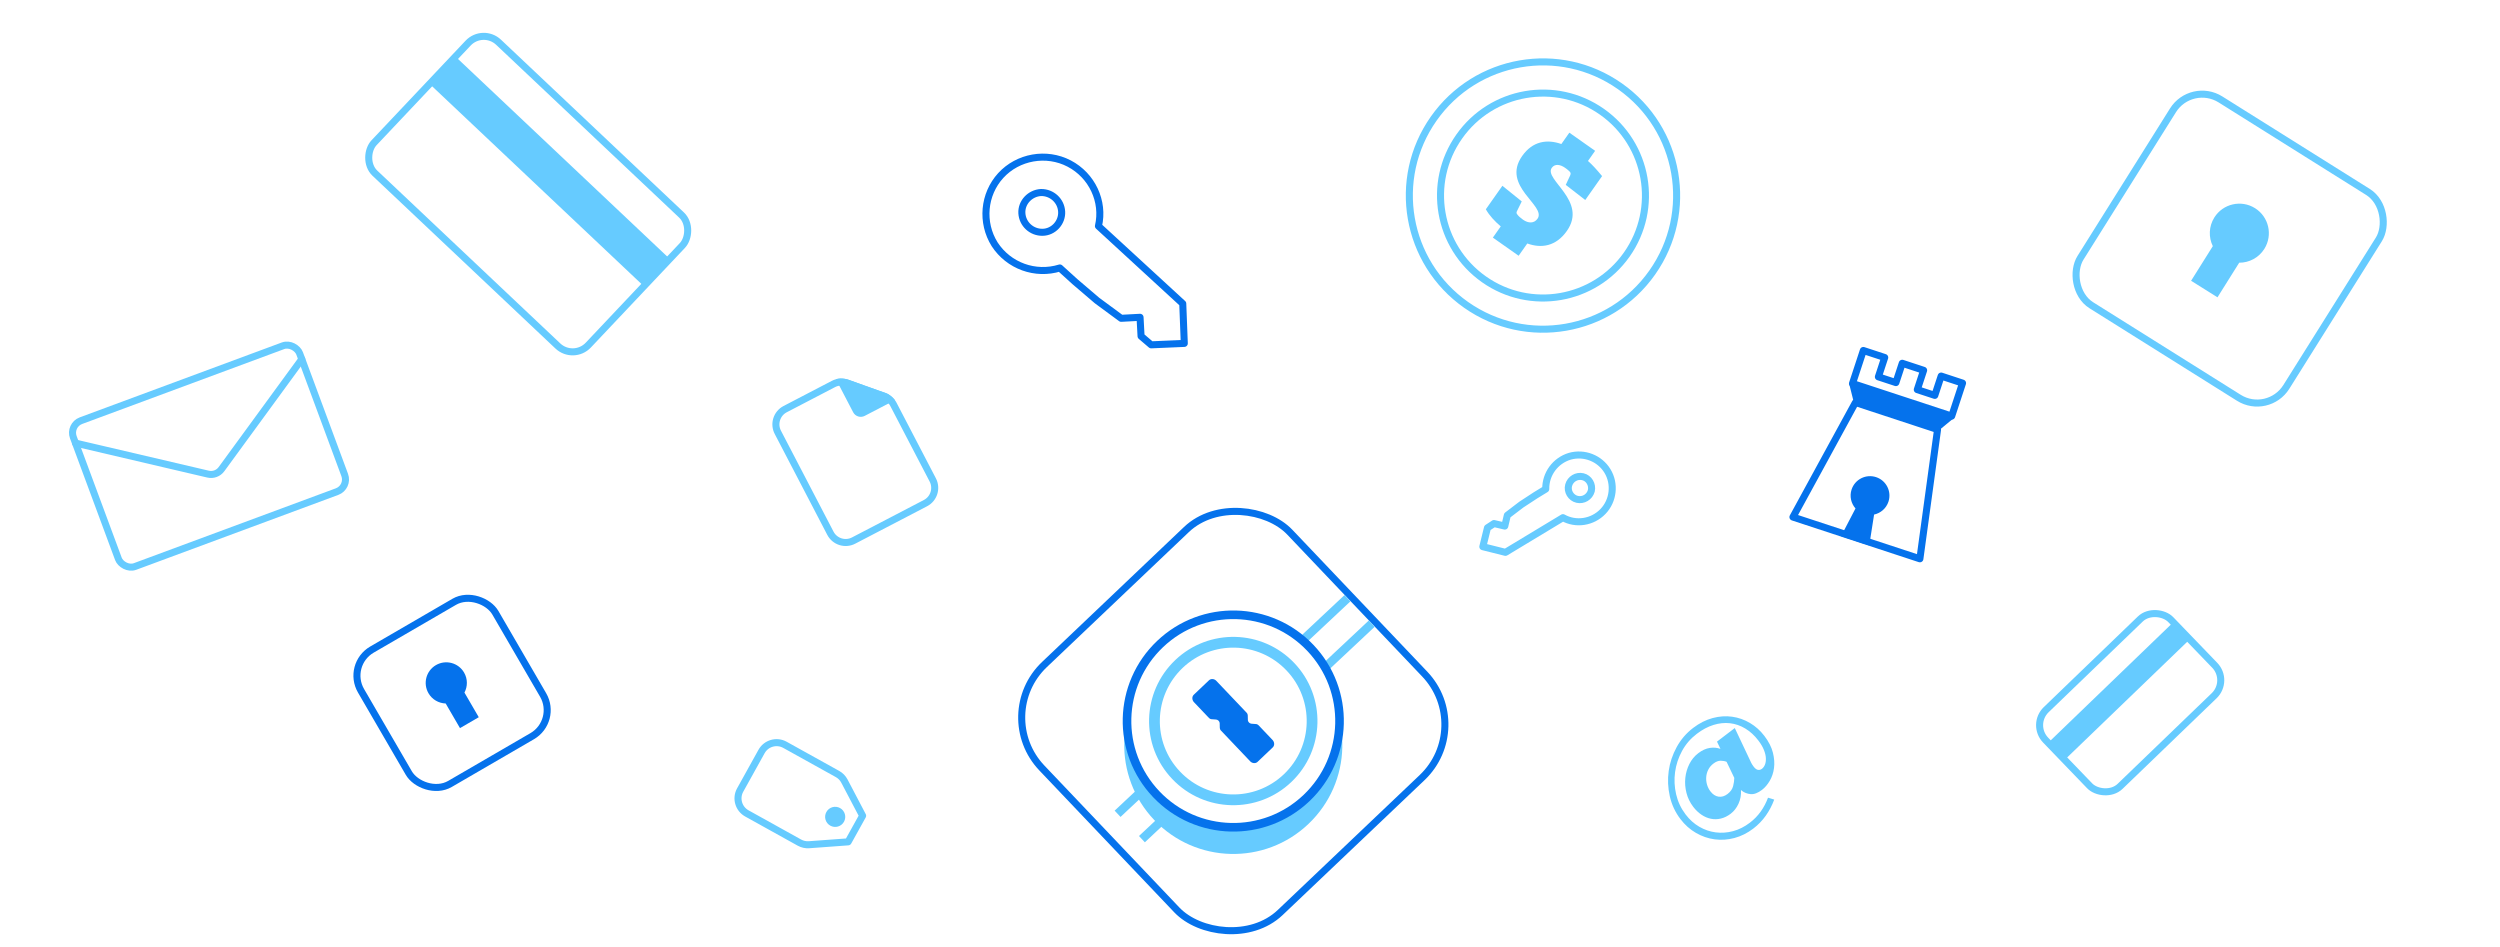<svg width="581" height="220" viewBox="0 0 581 220" fill="none" xmlns="http://www.w3.org/2000/svg">
<rect width="581" height="180" transform="translate(0 40)" fill="none" />
<g clip-path="url(#clip0)">
<g filter="url(#filter0_i)">
<rect x="230.408" y="166.153" width="79.519" height="79.519" rx="17" transform="rotate(-43.556 230.408 166.153)" fill="white"/>
</g>
<rect x="230.408" y="166.153" width="79.519" height="79.519" rx="17" transform="rotate(-43.556 230.408 166.153)" stroke="#0572EC" stroke-width="1.636" stroke-miterlimit="10" stroke-linecap="round" stroke-linejoin="round"/>
<path d="M318.799 144.927L265.381 195.02" stroke="#66CBFF" stroke-width="2" stroke-miterlimit="10" stroke-linejoin="round"/>
<path d="M313.143 139.032L259.725 189.125" stroke="#66CBFF" stroke-width="2" stroke-miterlimit="10" stroke-linejoin="round"/>
<path d="M269.154 154.751C279.296 145.108 295.343 145.512 304.986 155.654C314.629 165.796 314.225 181.842 304.082 191.485C293.94 201.129 277.894 200.724 268.251 190.582C258.608 180.44 258.994 164.412 269.154 154.751Z" fill="#66CBFF"/>
<path d="M269.602 149.674C279.484 140.279 295.118 140.673 304.514 150.554C313.909 160.436 313.515 176.07 303.633 185.466C293.752 194.861 278.118 194.467 268.722 184.586C259.326 174.704 259.702 159.087 269.602 149.674Z" fill="white" stroke="#0572EC" stroke-width="2" stroke-miterlimit="10" stroke-linecap="round" stroke-linejoin="round"/>
<path d="M273.999 154.298C281.324 147.333 292.926 147.626 299.89 154.951C306.855 162.276 306.563 173.878 299.238 180.842C291.913 187.807 280.311 187.515 273.346 180.19C266.363 172.882 266.656 161.28 273.999 154.298Z" stroke="#66CBFF" stroke-width="2.5" stroke-miterlimit="10" stroke-linecap="round" stroke-linejoin="round"/>
<path d="M280.964 158.102L277.428 161.464C276.993 161.878 276.993 162.603 277.422 163.127L277.473 163.182L280.99 166.88C281.128 167.025 281.303 167.101 281.479 167.14L281.55 167.142L282.628 167.222C283.051 167.269 283.397 167.596 283.457 168.022L283.455 168.093L283.481 169.173C283.494 169.368 283.56 169.547 283.68 169.709L283.731 169.763L290.541 176.925C291.007 177.415 291.73 177.486 292.2 177.109L292.254 177.057L295.79 173.695C296.225 173.281 296.226 172.556 295.797 172.032L295.745 171.977L292.487 168.551C292.349 168.405 292.156 168.312 291.98 168.272L291.91 168.271L290.832 168.19C290.409 168.144 290.063 167.817 290.003 167.391L290.005 167.32L289.979 166.24C289.966 166.045 289.9 165.866 289.78 165.704L289.728 165.649L282.66 158.216C282.194 157.726 281.417 157.671 280.964 158.102Z" fill="#0572EC"/>
<rect x="80.385" y="154.48" width="36.106" height="36.106" rx="7" transform="rotate(-30.146 80.385 154.48)" stroke="#0572EC" stroke-width="1.636" stroke-miterlimit="10" stroke-linecap="round" stroke-linejoin="round"/>
<path d="M107.939 160.956C108.69 159.544 108.715 157.789 107.853 156.304C106.526 154.02 103.599 153.243 101.314 154.57C99.03 155.897 98.253 158.825 99.58 161.109C100.441 162.592 101.977 163.44 103.574 163.489L106.9 169.215L111.264 166.681L107.939 160.956Z" fill="#0572EC"/>
<rect x="509.258" y="18.855" width="56.47" height="56.47" rx="8" transform="rotate(32.098 509.258 18.855)" stroke="#66CBFF" stroke-width="1.636" stroke-miterlimit="10" stroke-linecap="round" stroke-linejoin="round"/>
<path d="M520.389 61.054C522.681 61.063 524.927 59.923 526.235 57.838C528.248 54.628 527.278 50.393 524.068 48.38C520.858 46.366 516.623 47.336 514.61 50.546C513.303 52.63 513.253 55.146 514.257 57.206L509.21 65.251L515.343 69.098L520.389 61.054Z" fill="#66CBFF"/>
<path fill-rule="evenodd" clip-rule="evenodd" d="M366.527 116.046C367.969 116.383 369.417 115.513 369.818 114.075C370.155 112.633 369.288 111.122 367.846 110.785C366.404 110.448 364.957 111.318 364.556 112.756C364.156 114.194 365.085 115.709 366.527 116.046ZM344.609 127.049L345.687 122.663L347.206 121.671L349.713 122.259L350.302 119.752L353.558 117.27L356.86 115.109L359.231 113.657C359.178 110.159 361.453 107.05 364.815 106.036C368.174 105.085 371.778 106.499 373.577 109.462C375.377 112.425 374.961 116.34 372.528 118.869C370.096 121.398 366.248 122.003 363.233 120.305L349.871 128.368L344.609 127.049Z" stroke="#66CBFF" stroke-width="1.636" stroke-miterlimit="10" stroke-linecap="round" stroke-linejoin="round"/>
<path fill-rule="evenodd" clip-rule="evenodd" d="M246.728 49.185C246.59 46.663 244.473 44.708 241.927 44.741C239.404 44.879 237.345 47.02 237.483 49.542C237.621 52.065 239.738 54.019 242.284 53.986C244.831 53.954 246.866 51.707 246.728 49.185ZM275.23 79.806L267.533 80.139L265.181 78.128L264.945 73.741L260.558 73.976L254.937 69.832L249.819 65.461L246.308 62.275C240.606 64.035 234.426 61.797 231.157 56.777C227.994 51.733 228.586 45.156 232.575 40.792C236.565 36.428 243.175 35.236 248.479 38.009C253.783 40.782 256.614 46.791 255.277 52.542L274.872 70.561L275.23 79.806Z" stroke="#0572EC" stroke-width="1.636" stroke-miterlimit="10" stroke-linecap="round" stroke-linejoin="round"/>
<path fill-rule="evenodd" clip-rule="evenodd" d="M407.464 192.563C406.085 193.614 404.622 194.345 403.075 194.755C401.528 195.165 399.995 195.267 398.476 195.062C396.958 194.858 395.51 194.358 394.135 193.563C392.759 192.768 391.562 191.702 390.541 190.363C389.32 188.762 388.491 186.981 388.055 185.021C387.619 183.061 387.536 181.112 387.806 179.175C388.077 177.238 388.694 175.388 389.66 173.626C390.625 171.864 391.898 170.381 393.48 169.175C394.939 168.062 396.448 167.296 398.005 166.879C399.562 166.461 401.077 166.356 402.55 166.564C404.023 166.771 405.404 167.258 406.692 168.022C407.981 168.787 409.097 169.788 410.04 171.025C411.044 172.343 411.706 173.642 412.025 174.922C412.343 176.202 412.428 177.396 412.279 178.504C412.129 179.612 411.795 180.603 411.277 181.48C410.759 182.356 410.165 183.049 409.496 183.559C408.523 184.301 407.637 184.632 406.838 184.551C406.039 184.471 405.36 184.211 404.801 183.772L404.608 183.582C404.669 184.755 404.474 185.825 404.026 186.792C403.577 187.759 402.977 188.529 402.227 189.101C401.477 189.673 400.707 190.051 399.918 190.236C399.129 190.421 398.354 190.434 397.593 190.277C396.832 190.12 396.102 189.803 395.402 189.327C394.702 188.85 394.074 188.247 393.517 187.517C392.76 186.524 392.232 185.443 391.935 184.275C391.638 183.107 391.548 181.949 391.667 180.801C391.785 179.652 392.099 178.571 392.609 177.558C393.118 176.544 393.809 175.705 394.681 175.04C395.573 174.36 396.465 173.952 397.356 173.818C398.248 173.683 399.074 173.758 399.836 174.043L399.027 172.351L403.164 169.198L407.007 177.329C407.048 177.426 407.13 177.564 407.251 177.744C407.372 177.924 407.471 178.065 407.549 178.166C407.889 178.612 408.224 178.862 408.553 178.916C408.882 178.969 409.189 178.888 409.473 178.671C409.777 178.439 410.011 178.116 410.176 177.702C410.341 177.288 410.413 176.792 410.39 176.216C410.368 175.64 410.218 175.001 409.939 174.3C409.661 173.598 409.228 172.862 408.641 172.092C407.744 170.916 406.732 169.988 405.605 169.309C404.477 168.629 403.291 168.219 402.046 168.078C400.8 167.938 399.523 168.07 398.213 168.476C396.903 168.881 395.609 169.571 394.332 170.545C392.892 171.642 391.749 172.971 390.902 174.53C390.055 176.09 389.516 177.727 389.285 179.443C389.054 181.158 389.136 182.874 389.532 184.592C389.928 186.31 390.667 187.879 391.749 189.298C392.661 190.495 393.72 191.442 394.927 192.142C396.133 192.841 397.403 193.276 398.735 193.446C400.067 193.617 401.413 193.521 402.772 193.158C404.13 192.796 405.428 192.143 406.665 191.2C407.658 190.442 408.503 189.574 409.199 188.594C409.895 187.615 410.458 186.545 410.887 185.384L412.329 185.824C411.84 187.159 411.19 188.399 410.381 189.545C409.571 190.691 408.599 191.697 407.464 192.563ZM401.48 184.525C402.169 183.999 402.601 183.389 402.777 182.694C402.952 181.999 403.043 181.361 403.049 180.78L401.26 177.046C400.881 176.885 400.424 176.801 399.889 176.793C399.353 176.784 398.791 177.004 398.203 177.452C397.676 177.854 397.276 178.328 397.002 178.873C396.729 179.418 396.57 179.988 396.526 180.583C396.482 181.177 396.544 181.763 396.712 182.34C396.88 182.918 397.141 183.44 397.497 183.906C398.038 184.616 398.665 185.028 399.377 185.142C400.089 185.256 400.79 185.05 401.48 184.525Z" fill="#66CBFF"/>
<path d="M172.016 183.599C170.944 185.53 171.64 187.965 173.571 189.037L185.788 195.822C186.469 196.2 187.246 196.371 188.023 196.314L197.105 195.646L198.793 192.608L198.791 192.607L200.472 189.58L196.238 181.517C195.876 180.827 195.32 180.258 194.639 179.88L182.422 173.096C180.491 172.023 178.055 172.719 176.983 174.651L174.496 179.13L174.497 179.131L172.016 183.599Z" stroke="#66CBFF" stroke-width="1.636" stroke-miterlimit="10" stroke-linecap="round" stroke-linejoin="round"/>
<circle cx="194.097" cy="189.839" r="2.339" transform="rotate(119.044 194.097 189.839)" fill="#66CBFF"/>
<rect x="112.227" y="6.381" width="68.493" height="41.857" rx="5" transform="rotate(43.36 112.227 6.381)" stroke="#66CBFF" stroke-width="1.636" stroke-miterlimit="10" stroke-linecap="round" stroke-linejoin="round"/>
<rect x="105.437" y="12.756" width="69.605" height="8.746" transform="rotate(43.36 105.437 12.756)" fill="#66CBFF"/>
<rect x="471.933" y="168.399" width="40.367" height="24.747" rx="5" transform="rotate(-43.933 471.933 168.399)" stroke="#66CBFF" stroke-width="1.636" stroke-miterlimit="10" stroke-linecap="round" stroke-linejoin="round"/>
<rect x="475.746" y="172.866" width="40.862" height="5.515" transform="rotate(-43.933 475.746 172.866)" fill="#66CBFF"/>
<path d="M340.708 70.843C354.734 80.719 374.11 77.356 383.986 63.33C393.862 49.304 390.498 29.928 376.473 20.052C362.447 10.176 343.071 13.54 333.195 27.565C323.319 41.591 326.682 60.967 340.708 70.843Z" stroke="#66CBFF" stroke-width="1.636" stroke-miterlimit="10" stroke-linecap="round" stroke-linejoin="round"/>
<path d="M344.881 64.918C355.634 72.489 370.489 69.91 378.061 59.157C385.633 48.404 383.054 33.549 372.301 25.977C361.548 18.406 346.692 20.985 339.121 31.738C331.549 42.491 334.128 57.346 344.881 64.918Z" stroke="#66CBFF" stroke-width="1.636" stroke-miterlimit="10" stroke-linecap="round" stroke-linejoin="round"/>
<path fill-rule="evenodd" clip-rule="evenodd" d="M360.633 39.005C361.332 38.012 362.591 38.203 363.708 38.989C363.988 39.186 364.36 39.448 364.689 39.772C365.048 40.118 365.107 40.299 364.894 40.799L363.881 42.963L368.414 46.48L372.325 40.925C370.946 39.258 370.044 38.298 369.045 37.409L370.706 35.05L364.717 30.833L362.859 33.471C359.551 32.302 356.201 32.774 353.753 36.25C348.793 43.295 359.461 47.789 357.32 50.831C356.533 51.948 355.196 51.935 353.955 51.061C353.334 50.624 352.881 50.212 352.627 49.847C352.423 49.611 352.355 49.377 352.586 48.983L353.653 46.809L349.154 43.177L345.308 48.639C346.134 50.103 347.405 51.462 348.776 52.613L346.941 55.22L352.93 59.438L354.941 56.583C358.227 57.782 361.621 57.248 364.134 53.679C369.072 46.666 358.71 41.736 360.633 39.005Z" fill="#66CBFF"/>
<rect x="16" y="98.806" width="56.088" height="36.145" rx="3" transform="rotate(-20.336 16 98.806)" stroke="#66CBFF" stroke-width="1.636" stroke-miterlimit="10" stroke-linecap="round" stroke-linejoin="round"/>
<path d="M17.544 102.972L48.361 110.188C49.534 110.463 50.757 110.009 51.468 109.037L70.138 83.479" stroke="#66CBFF" stroke-width="1.636" stroke-miterlimit="10" stroke-linecap="round" stroke-linejoin="round"/>
<path d="M416.678 120.165L415.96 119.773C415.844 119.986 415.829 120.24 415.918 120.466C416.007 120.692 416.192 120.866 416.423 120.942L416.678 120.165ZM431.204 93.544L431.459 92.768C431.084 92.644 430.675 92.806 430.486 93.153L431.204 93.544ZM450.289 99.82L451.099 99.931C451.152 99.54 450.919 99.166 450.544 99.043L450.289 99.82ZM446.181 129.866L445.925 130.643C446.156 130.719 446.408 130.688 446.614 130.559C446.82 130.431 446.958 130.217 446.991 129.977L446.181 129.866ZM430.486 93.153L415.96 119.773L417.396 120.557L431.922 93.936L430.486 93.153ZM449.478 99.709L445.37 129.755L446.991 129.977L451.099 99.931L449.478 99.709ZM416.423 120.942L445.925 130.643L446.436 129.089L416.934 119.388L416.423 120.942ZM450.544 99.043L431.459 92.768L430.948 94.322L450.033 100.597L450.544 99.043Z" fill="#0572EC"/>
<path d="M456.096 89.034L451.125 87.399L449.649 91.888L445.576 90.549L447.052 86.06L442.082 84.425L440.605 88.915L436.533 87.576L438.009 83.086L433.038 81.452L430.517 89.119L453.575 96.701L456.096 89.034Z" stroke="#0572EC" stroke-width="1.636" stroke-miterlimit="10" stroke-linecap="round" stroke-linejoin="round"/>
<path d="M454.047 97.177L450.35 100.232L430.909 93.84L429.747 89.188L454.047 97.177Z" fill="#0572EC"/>
<path d="M435.538 119.584C437.053 119.258 438.361 118.16 438.88 116.581C439.658 114.214 438.37 111.665 436.004 110.887C433.637 110.108 431.088 111.396 430.309 113.763C429.79 115.341 430.19 117.002 431.217 118.163L427.86 124.613L431.279 125.737L431.279 125.736L434.412 126.766L435.538 119.584Z" fill="#0572EC"/>
<path d="M192.984 123.925L180.772 100.476C179.752 98.516 180.513 96.101 182.473 95.08L193.696 89.236C194.684 88.721 195.841 88.642 196.89 89.017L205.44 92.075C206.389 92.415 207.175 93.1 207.641 93.994L216.776 111.535C217.796 113.494 217.035 115.91 215.075 116.93L198.379 125.625C196.42 126.645 194.004 125.884 192.984 123.925Z" stroke="#66CBFF" stroke-width="1.636" stroke-miterlimit="10" stroke-linecap="round" stroke-linejoin="round"/>
<path d="M198.266 95.798L194.275 88.133C194.275 88.133 195.179 87.74 197.004 88.191C197.134 88.223 204.454 90.907 205.72 91.285C206.985 91.663 207.973 92.996 207.973 92.996L200.964 96.648C199.984 97.158 198.776 96.778 198.266 95.798Z" fill="#66CBFF"/>
</g>
<defs>
<filter id="filter0_i" x="236.624" y="117.576" width="99.989" height="99.989" filterUnits="userSpaceOnUse" color-interpolation-filters="sRGB">
<feFlood flood-opacity="0" result="BackgroundImageFix"/>
<feBlend mode="normal" in="SourceGraphic" in2="BackgroundImageFix" result="shape"/>
<feColorMatrix in="SourceAlpha" type="matrix" values="0 0 0 0 0 0 0 0 0 0 0 0 0 0 0 0 0 0 127 0" result="hardAlpha"/>
<feOffset dy="-9"/>
<feComposite in2="hardAlpha" operator="arithmetic" k2="-1" k3="1"/>
<feColorMatrix type="matrix" values="0 0 0 0 0.4 0 0 0 0 0.796 0 0 0 0 1 0 0 0 1 0"/>
<feBlend mode="normal" in2="shape" result="effect1_innerShadow"/>
</filter>
<clipPath id="clip0">
<rect width="541" height="220" fill="white" transform="translate(16)"/>
</clipPath>
</defs>
</svg>
